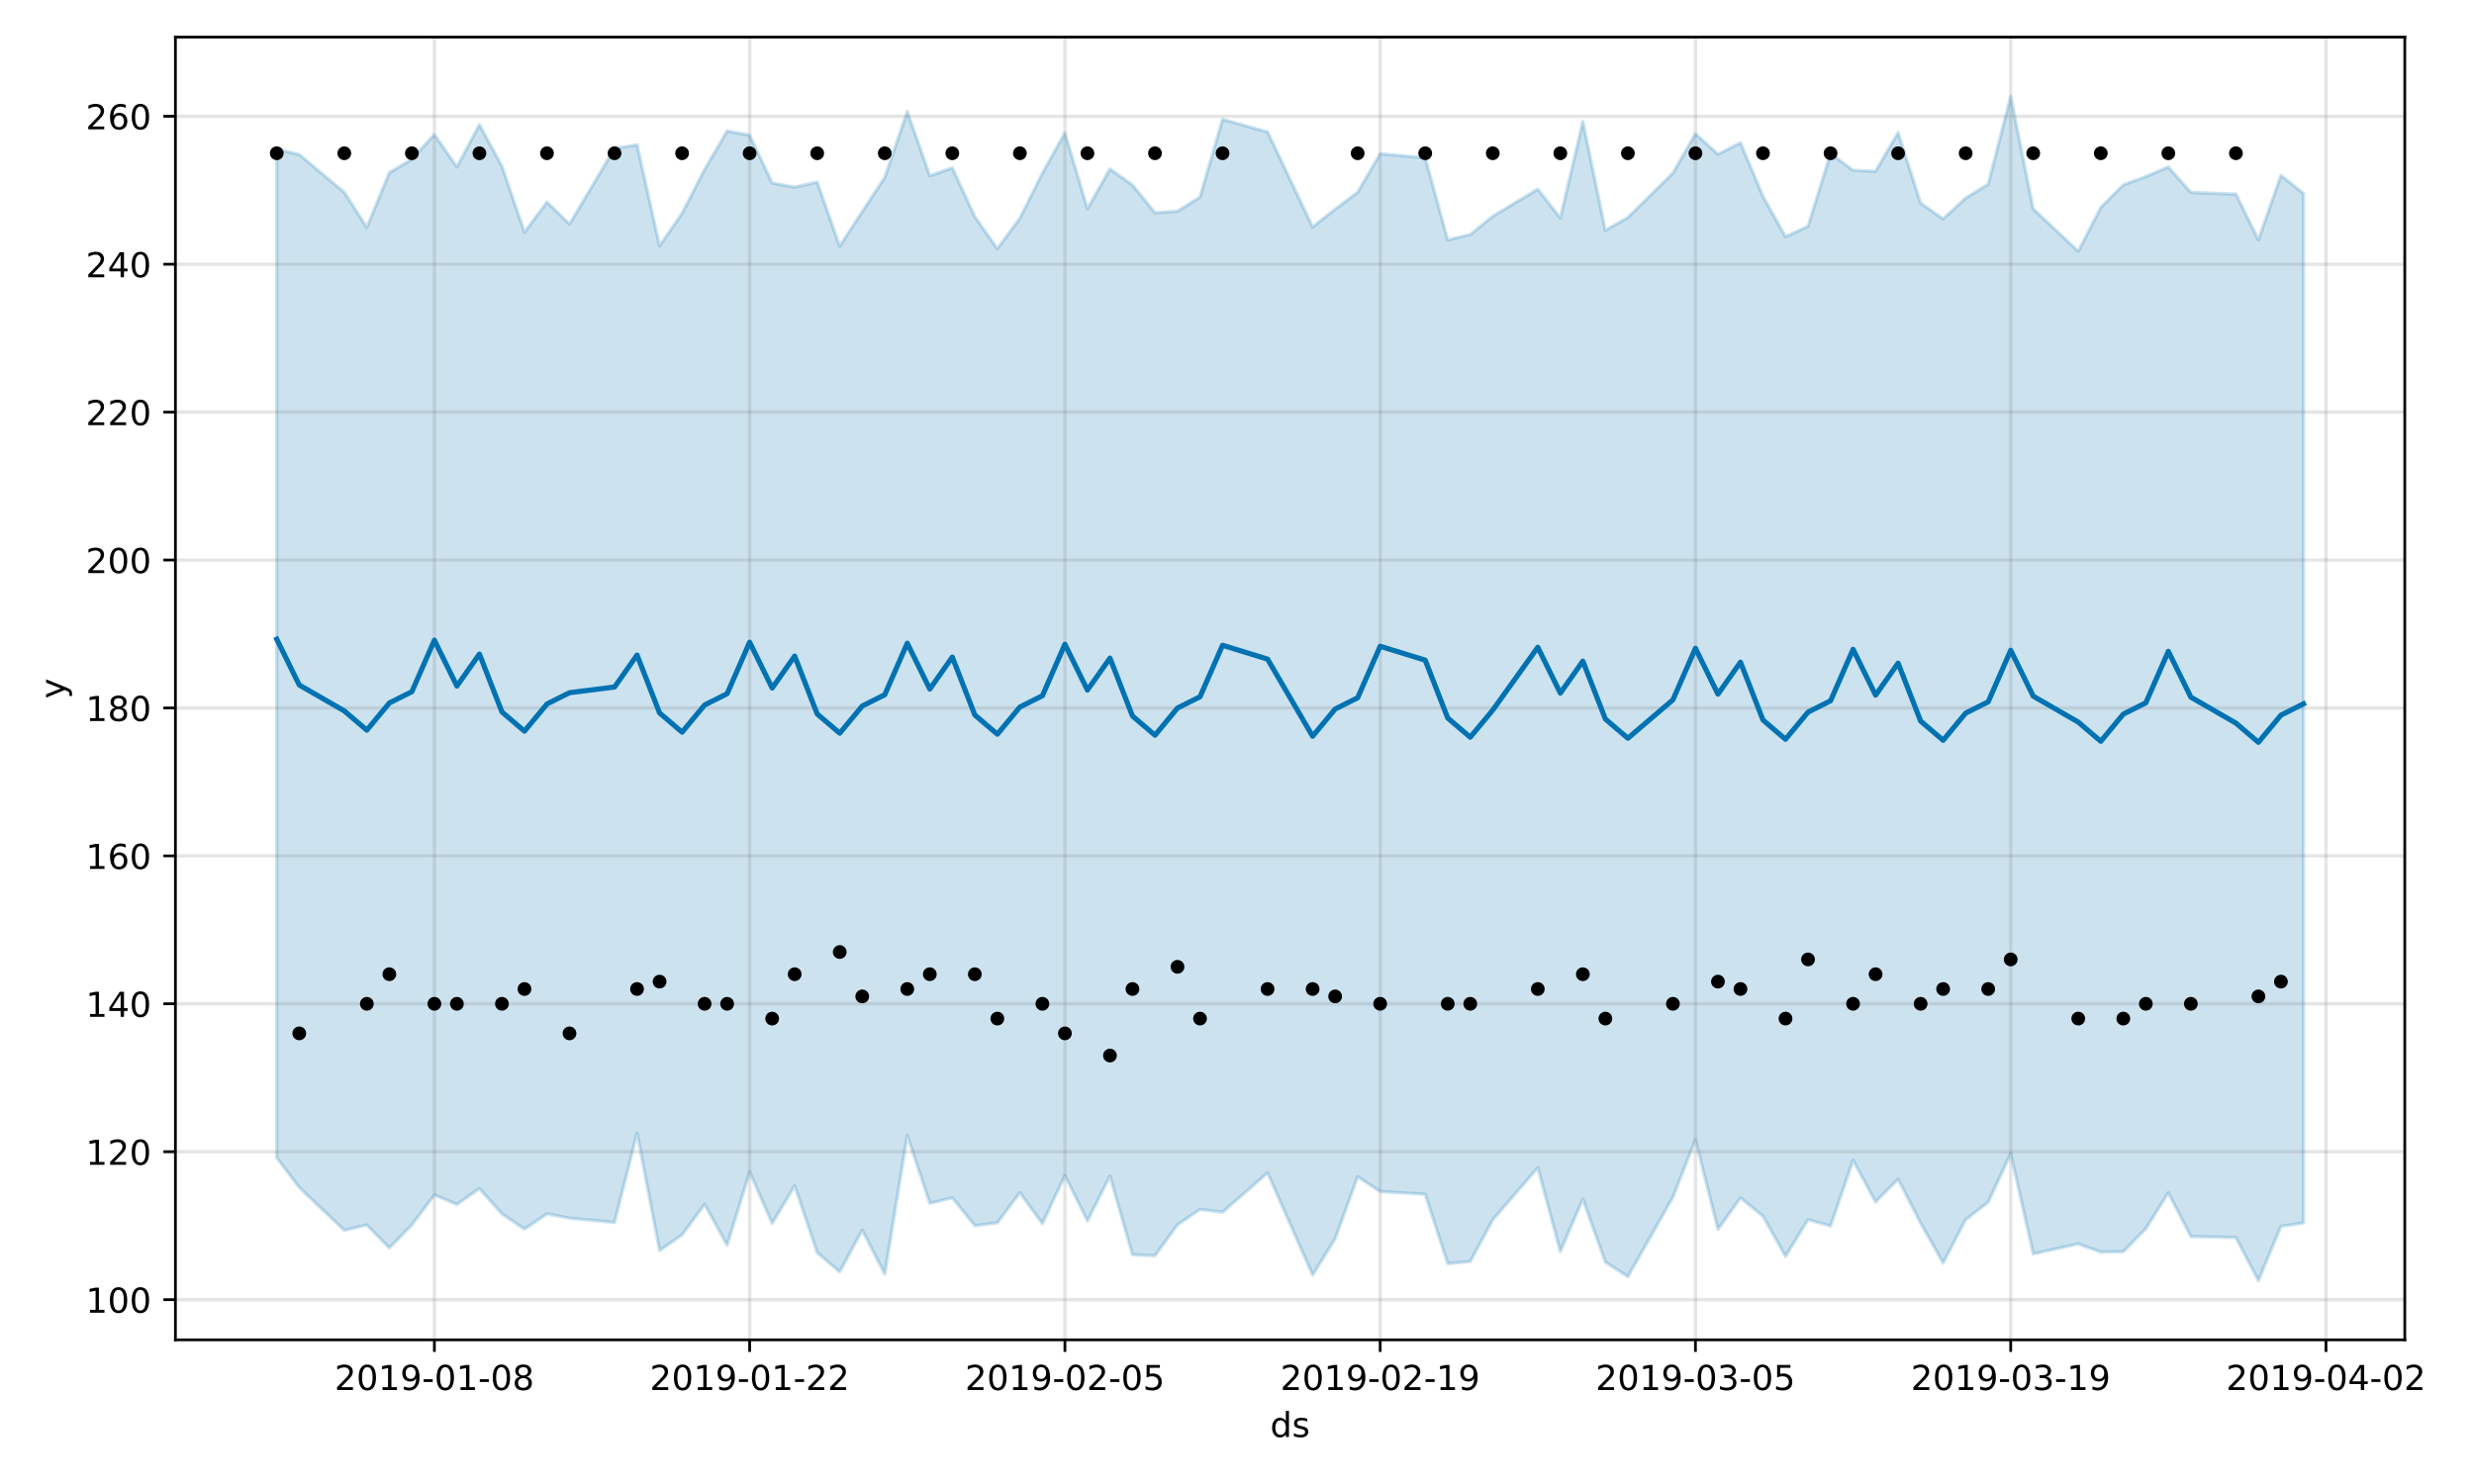 <?xml version="1.0" encoding="utf-8" standalone="no"?>
<!DOCTYPE svg PUBLIC "-//W3C//DTD SVG 1.1//EN"
  "http://www.w3.org/Graphics/SVG/1.1/DTD/svg11.dtd">
<!-- Created with matplotlib (https://matplotlib.org/) -->
<svg height="432pt" version="1.1" viewBox="0 0 720 432" width="720pt" xmlns="http://www.w3.org/2000/svg" xmlns:xlink="http://www.w3.org/1999/xlink">
 <defs>
  <style type="text/css">
*{stroke-linecap:butt;stroke-linejoin:round;}
  </style>
 </defs>
 <g id="figure_1">
  <g id="patch_1">
   <path d="M 0 432 
L 720 432 
L 720 0 
L 0 0 
z
" style="fill:#ffffff;"/>
  </g>
  <g id="axes_1">
   <g id="patch_2">
    <path d="M 51.05 390.04 
L 699.857 390.04 
L 699.857 10.8 
L 51.05 10.8 
z
" style="fill:#ffffff;"/>
   </g>
   <g id="PolyCollection_1">
    <defs>
     <path d="M 80.541 -388.541 
L 80.541 -94.975 
L 87.095 -86.298 
L 100.202 -73.852 
L 106.756 -75.401 
L 113.309 -68.724 
L 119.863 -75.436 
L 126.417 -84.152 
L 132.97 -81.377 
L 139.524 -86 
L 146.077 -78.647 
L 152.631 -74.199 
L 159.185 -78.639 
L 165.738 -77.371 
L 178.845 -76.148 
L 185.399 -102.157 
L 191.953 -67.987 
L 198.506 -72.546 
L 205.06 -81.413 
L 211.613 -69.504 
L 218.167 -90.835 
L 224.721 -75.86 
L 231.274 -86.826 
L 237.828 -67.357 
L 244.381 -61.758 
L 250.935 -73.915 
L 257.489 -61.109 
L 264.042 -101.514 
L 270.596 -81.706 
L 277.15 -83.322 
L 283.703 -75.196 
L 290.257 -76.031 
L 296.81 -84.798 
L 303.364 -75.777 
L 309.918 -89.797 
L 316.471 -76.601 
L 323.025 -89.635 
L 329.578 -66.75 
L 336.132 -66.459 
L 342.686 -75.468 
L 349.239 -79.934 
L 355.793 -79.107 
L 368.9 -90.569 
L 382.007 -60.843 
L 388.561 -71.37 
L 395.114 -89.463 
L 401.668 -85.139 
L 414.775 -84.343 
L 421.329 -64.156 
L 427.883 -64.768 
L 434.436 -76.916 
L 447.543 -92.074 
L 454.097 -67.689 
L 460.651 -82.929 
L 467.204 -64.583 
L 473.758 -60.364 
L 486.865 -83.505 
L 493.419 -100.2 
L 499.972 -74.143 
L 506.526 -83.294 
L 513.079 -77.962 
L 519.633 -66.265 
L 526.187 -76.969 
L 532.74 -75.086 
L 539.294 -94.246 
L 545.847 -82.102 
L 552.401 -88.728 
L 558.955 -75.95 
L 565.508 -64.352 
L 572.062 -76.975 
L 578.616 -82.012 
L 585.169 -96.17 
L 591.723 -66.986 
L 604.83 -69.894 
L 611.384 -67.524 
L 617.937 -67.621 
L 624.491 -74.319 
L 631.044 -84.769 
L 637.598 -72.043 
L 650.705 -71.757 
L 657.259 -59.198 
L 663.812 -75.01 
L 670.366 -76.004 
L 670.366 -375.679 
L 670.366 -375.679 
L 663.812 -380.945 
L 657.259 -362.199 
L 650.705 -375.491 
L 637.598 -376 
L 631.044 -383.399 
L 624.491 -380.582 
L 617.937 -378.195 
L 611.384 -371.6 
L 604.83 -358.851 
L 591.723 -371.18 
L 585.169 -403.962 
L 578.616 -378.377 
L 572.062 -374.334 
L 565.508 -368.281 
L 558.955 -372.861 
L 552.401 -393.396 
L 545.847 -382.162 
L 539.294 -382.413 
L 532.74 -387.327 
L 526.187 -366.134 
L 519.633 -363.077 
L 513.079 -374.835 
L 506.526 -390.443 
L 499.972 -387.094 
L 493.419 -393.076 
L 486.865 -381.621 
L 473.758 -368.7 
L 467.204 -364.913 
L 460.651 -396.582 
L 454.097 -368.539 
L 447.543 -376.952 
L 434.436 -369.052 
L 427.883 -363.714 
L 421.329 -362.154 
L 414.775 -386.056 
L 401.668 -387.231 
L 395.114 -376.057 
L 388.561 -371.093 
L 382.007 -365.934 
L 368.9 -393.579 
L 355.793 -397.267 
L 349.239 -374.66 
L 342.686 -370.508 
L 336.132 -370.066 
L 329.578 -378.155 
L 323.025 -382.812 
L 316.471 -371.235 
L 309.918 -393.321 
L 303.364 -381.585 
L 296.81 -368.481 
L 290.257 -359.586 
L 283.703 -368.916 
L 277.15 -383.137 
L 270.596 -380.848 
L 264.042 -399.502 
L 257.489 -380.363 
L 250.935 -370.403 
L 244.381 -360.334 
L 237.828 -379.005 
L 231.274 -377.523 
L 224.721 -378.714 
L 218.167 -392.636 
L 211.613 -393.843 
L 205.06 -382.684 
L 198.506 -369.928 
L 191.953 -360.437 
L 185.399 -389.853 
L 178.845 -388.766 
L 165.738 -366.764 
L 159.185 -373.179 
L 152.631 -364.407 
L 146.077 -383.601 
L 139.524 -395.709 
L 132.97 -383.431 
L 126.417 -392.843 
L 119.863 -385.631 
L 113.309 -381.743 
L 106.756 -365.803 
L 100.202 -376.02 
L 87.095 -386.995 
L 80.541 -388.541 
z
" id="m4bdfa02396" style="stroke:#0072b2;stroke-opacity:0.2;"/>
    </defs>
    <g clip-path="url(#pff00996af3)">
     <use style="fill:#0072b2;fill-opacity:0.2;stroke:#0072b2;stroke-opacity:0.2;" x="0" xlink:href="#m4bdfa02396" y="432"/>
    </g>
   </g>
   <g id="matplotlib.axis_1">
    <g id="xtick_1">
     <g id="line2d_1">
      <path clip-path="url(#pff00996af3)" d="M 126.417 390.04 
L 126.417 10.8 
" style="fill:none;stroke:#808080;stroke-linecap:square;stroke-opacity:0.2;"/>
     </g>
     <g id="line2d_2">
      <defs>
       <path d="M 0 0 
L 0 3.5 
" id="m04e5114190" style="stroke:#000000;stroke-width:0.8;"/>
      </defs>
      <g>
       <use style="stroke:#000000;stroke-width:0.8;" x="126.417" xlink:href="#m04e5114190" y="390.04"/>
      </g>
     </g>
     <g id="text_1">
      <!-- 2019-01-08 -->
      <defs>
       <path d="M 19.188 8.297 
L 53.609 8.297 
L 53.609 0 
L 7.328 0 
L 7.328 8.297 
Q 12.938 14.109 22.625 23.891 
Q 32.328 33.688 34.812 36.531 
Q 39.547 41.844 41.422 45.531 
Q 43.312 49.219 43.312 52.781 
Q 43.312 58.594 39.234 62.25 
Q 35.156 65.922 28.609 65.922 
Q 23.969 65.922 18.812 64.312 
Q 13.672 62.703 7.812 59.422 
L 7.812 69.391 
Q 13.766 71.781 18.938 73 
Q 24.125 74.219 28.422 74.219 
Q 39.75 74.219 46.484 68.547 
Q 53.219 62.891 53.219 53.422 
Q 53.219 48.922 51.531 44.891 
Q 49.859 40.875 45.406 35.406 
Q 44.188 33.984 37.641 27.219 
Q 31.109 20.453 19.188 8.297 
z
" id="DejaVuSans-50"/>
       <path d="M 31.781 66.406 
Q 24.172 66.406 20.328 58.906 
Q 16.5 51.422 16.5 36.375 
Q 16.5 21.391 20.328 13.891 
Q 24.172 6.391 31.781 6.391 
Q 39.453 6.391 43.281 13.891 
Q 47.125 21.391 47.125 36.375 
Q 47.125 51.422 43.281 58.906 
Q 39.453 66.406 31.781 66.406 
z
M 31.781 74.219 
Q 44.047 74.219 50.516 64.516 
Q 56.984 54.828 56.984 36.375 
Q 56.984 17.969 50.516 8.266 
Q 44.047 -1.422 31.781 -1.422 
Q 19.531 -1.422 13.062 8.266 
Q 6.594 17.969 6.594 36.375 
Q 6.594 54.828 13.062 64.516 
Q 19.531 74.219 31.781 74.219 
z
" id="DejaVuSans-48"/>
       <path d="M 12.406 8.297 
L 28.516 8.297 
L 28.516 63.922 
L 10.984 60.406 
L 10.984 69.391 
L 28.422 72.906 
L 38.281 72.906 
L 38.281 8.297 
L 54.391 8.297 
L 54.391 0 
L 12.406 0 
z
" id="DejaVuSans-49"/>
       <path d="M 10.984 1.516 
L 10.984 10.5 
Q 14.703 8.734 18.5 7.812 
Q 22.312 6.891 25.984 6.891 
Q 35.75 6.891 40.891 13.453 
Q 46.047 20.016 46.781 33.406 
Q 43.953 29.203 39.594 26.953 
Q 35.25 24.703 29.984 24.703 
Q 19.047 24.703 12.672 31.312 
Q 6.297 37.938 6.297 49.422 
Q 6.297 60.641 12.938 67.422 
Q 19.578 74.219 30.609 74.219 
Q 43.266 74.219 49.922 64.516 
Q 56.594 54.828 56.594 36.375 
Q 56.594 19.141 48.406 8.859 
Q 40.234 -1.422 26.422 -1.422 
Q 22.703 -1.422 18.891 -0.688 
Q 15.094 0.047 10.984 1.516 
z
M 30.609 32.422 
Q 37.25 32.422 41.125 36.953 
Q 45.016 41.5 45.016 49.422 
Q 45.016 57.281 41.125 61.844 
Q 37.25 66.406 30.609 66.406 
Q 23.969 66.406 20.094 61.844 
Q 16.219 57.281 16.219 49.422 
Q 16.219 41.5 20.094 36.953 
Q 23.969 32.422 30.609 32.422 
z
" id="DejaVuSans-57"/>
       <path d="M 4.891 31.391 
L 31.203 31.391 
L 31.203 23.391 
L 4.891 23.391 
z
" id="DejaVuSans-45"/>
       <path d="M 31.781 34.625 
Q 24.75 34.625 20.719 30.859 
Q 16.703 27.094 16.703 20.516 
Q 16.703 13.922 20.719 10.156 
Q 24.75 6.391 31.781 6.391 
Q 38.812 6.391 42.859 10.172 
Q 46.922 13.969 46.922 20.516 
Q 46.922 27.094 42.891 30.859 
Q 38.875 34.625 31.781 34.625 
z
M 21.922 38.812 
Q 15.578 40.375 12.031 44.719 
Q 8.5 49.078 8.5 55.328 
Q 8.5 64.062 14.719 69.141 
Q 20.953 74.219 31.781 74.219 
Q 42.672 74.219 48.875 69.141 
Q 55.078 64.062 55.078 55.328 
Q 55.078 49.078 51.531 44.719 
Q 48 40.375 41.703 38.812 
Q 48.828 37.156 52.797 32.312 
Q 56.781 27.484 56.781 20.516 
Q 56.781 9.906 50.312 4.234 
Q 43.844 -1.422 31.781 -1.422 
Q 19.734 -1.422 13.25 4.234 
Q 6.781 9.906 6.781 20.516 
Q 6.781 27.484 10.781 32.312 
Q 14.797 37.156 21.922 38.812 
z
M 18.312 54.391 
Q 18.312 48.734 21.844 45.562 
Q 25.391 42.391 31.781 42.391 
Q 38.141 42.391 41.719 45.562 
Q 45.312 48.734 45.312 54.391 
Q 45.312 60.062 41.719 63.234 
Q 38.141 66.406 31.781 66.406 
Q 25.391 66.406 21.844 63.234 
Q 18.312 60.062 18.312 54.391 
z
" id="DejaVuSans-56"/>
      </defs>
      <g transform="translate(97.359 404.638)scale(0.1 -0.1)">
       <use xlink:href="#DejaVuSans-50"/>
       <use x="63.623" xlink:href="#DejaVuSans-48"/>
       <use x="127.246" xlink:href="#DejaVuSans-49"/>
       <use x="190.869" xlink:href="#DejaVuSans-57"/>
       <use x="254.492" xlink:href="#DejaVuSans-45"/>
       <use x="290.576" xlink:href="#DejaVuSans-48"/>
       <use x="354.199" xlink:href="#DejaVuSans-49"/>
       <use x="417.822" xlink:href="#DejaVuSans-45"/>
       <use x="453.906" xlink:href="#DejaVuSans-48"/>
       <use x="517.529" xlink:href="#DejaVuSans-56"/>
      </g>
     </g>
    </g>
    <g id="xtick_2">
     <g id="line2d_3">
      <path clip-path="url(#pff00996af3)" d="M 218.167 390.04 
L 218.167 10.8 
" style="fill:none;stroke:#808080;stroke-linecap:square;stroke-opacity:0.2;"/>
     </g>
     <g id="line2d_4">
      <g>
       <use style="stroke:#000000;stroke-width:0.8;" x="218.167" xlink:href="#m04e5114190" y="390.04"/>
      </g>
     </g>
     <g id="text_2">
      <!-- 2019-01-22 -->
      <g transform="translate(189.109 404.638)scale(0.1 -0.1)">
       <use xlink:href="#DejaVuSans-50"/>
       <use x="63.623" xlink:href="#DejaVuSans-48"/>
       <use x="127.246" xlink:href="#DejaVuSans-49"/>
       <use x="190.869" xlink:href="#DejaVuSans-57"/>
       <use x="254.492" xlink:href="#DejaVuSans-45"/>
       <use x="290.576" xlink:href="#DejaVuSans-48"/>
       <use x="354.199" xlink:href="#DejaVuSans-49"/>
       <use x="417.822" xlink:href="#DejaVuSans-45"/>
       <use x="453.906" xlink:href="#DejaVuSans-50"/>
       <use x="517.529" xlink:href="#DejaVuSans-50"/>
      </g>
     </g>
    </g>
    <g id="xtick_3">
     <g id="line2d_5">
      <path clip-path="url(#pff00996af3)" d="M 309.918 390.04 
L 309.918 10.8 
" style="fill:none;stroke:#808080;stroke-linecap:square;stroke-opacity:0.2;"/>
     </g>
     <g id="line2d_6">
      <g>
       <use style="stroke:#000000;stroke-width:0.8;" x="309.918" xlink:href="#m04e5114190" y="390.04"/>
      </g>
     </g>
     <g id="text_3">
      <!-- 2019-02-05 -->
      <defs>
       <path d="M 10.797 72.906 
L 49.516 72.906 
L 49.516 64.594 
L 19.828 64.594 
L 19.828 46.734 
Q 21.969 47.469 24.109 47.828 
Q 26.266 48.188 28.422 48.188 
Q 40.625 48.188 47.75 41.5 
Q 54.891 34.812 54.891 23.391 
Q 54.891 11.625 47.562 5.094 
Q 40.234 -1.422 26.906 -1.422 
Q 22.312 -1.422 17.547 -0.641 
Q 12.797 0.141 7.719 1.703 
L 7.719 11.625 
Q 12.109 9.234 16.797 8.062 
Q 21.484 6.891 26.703 6.891 
Q 35.156 6.891 40.078 11.328 
Q 45.016 15.766 45.016 23.391 
Q 45.016 31 40.078 35.438 
Q 35.156 39.891 26.703 39.891 
Q 22.75 39.891 18.812 39.016 
Q 14.891 38.141 10.797 36.281 
z
" id="DejaVuSans-53"/>
      </defs>
      <g transform="translate(280.86 404.638)scale(0.1 -0.1)">
       <use xlink:href="#DejaVuSans-50"/>
       <use x="63.623" xlink:href="#DejaVuSans-48"/>
       <use x="127.246" xlink:href="#DejaVuSans-49"/>
       <use x="190.869" xlink:href="#DejaVuSans-57"/>
       <use x="254.492" xlink:href="#DejaVuSans-45"/>
       <use x="290.576" xlink:href="#DejaVuSans-48"/>
       <use x="354.199" xlink:href="#DejaVuSans-50"/>
       <use x="417.822" xlink:href="#DejaVuSans-45"/>
       <use x="453.906" xlink:href="#DejaVuSans-48"/>
       <use x="517.529" xlink:href="#DejaVuSans-53"/>
      </g>
     </g>
    </g>
    <g id="xtick_4">
     <g id="line2d_7">
      <path clip-path="url(#pff00996af3)" d="M 401.668 390.04 
L 401.668 10.8 
" style="fill:none;stroke:#808080;stroke-linecap:square;stroke-opacity:0.2;"/>
     </g>
     <g id="line2d_8">
      <g>
       <use style="stroke:#000000;stroke-width:0.8;" x="401.668" xlink:href="#m04e5114190" y="390.04"/>
      </g>
     </g>
     <g id="text_4">
      <!-- 2019-02-19 -->
      <g transform="translate(372.61 404.638)scale(0.1 -0.1)">
       <use xlink:href="#DejaVuSans-50"/>
       <use x="63.623" xlink:href="#DejaVuSans-48"/>
       <use x="127.246" xlink:href="#DejaVuSans-49"/>
       <use x="190.869" xlink:href="#DejaVuSans-57"/>
       <use x="254.492" xlink:href="#DejaVuSans-45"/>
       <use x="290.576" xlink:href="#DejaVuSans-48"/>
       <use x="354.199" xlink:href="#DejaVuSans-50"/>
       <use x="417.822" xlink:href="#DejaVuSans-45"/>
       <use x="453.906" xlink:href="#DejaVuSans-49"/>
       <use x="517.529" xlink:href="#DejaVuSans-57"/>
      </g>
     </g>
    </g>
    <g id="xtick_5">
     <g id="line2d_9">
      <path clip-path="url(#pff00996af3)" d="M 493.419 390.04 
L 493.419 10.8 
" style="fill:none;stroke:#808080;stroke-linecap:square;stroke-opacity:0.2;"/>
     </g>
     <g id="line2d_10">
      <g>
       <use style="stroke:#000000;stroke-width:0.8;" x="493.419" xlink:href="#m04e5114190" y="390.04"/>
      </g>
     </g>
     <g id="text_5">
      <!-- 2019-03-05 -->
      <defs>
       <path d="M 40.578 39.312 
Q 47.656 37.797 51.625 33 
Q 55.609 28.219 55.609 21.188 
Q 55.609 10.406 48.188 4.484 
Q 40.766 -1.422 27.094 -1.422 
Q 22.516 -1.422 17.656 -0.516 
Q 12.797 0.391 7.625 2.203 
L 7.625 11.719 
Q 11.719 9.328 16.594 8.109 
Q 21.484 6.891 26.812 6.891 
Q 36.078 6.891 40.938 10.547 
Q 45.797 14.203 45.797 21.188 
Q 45.797 27.641 41.281 31.266 
Q 36.766 34.906 28.719 34.906 
L 20.219 34.906 
L 20.219 43.016 
L 29.109 43.016 
Q 36.375 43.016 40.234 45.922 
Q 44.094 48.828 44.094 54.297 
Q 44.094 59.906 40.109 62.906 
Q 36.141 65.922 28.719 65.922 
Q 24.656 65.922 20.016 65.031 
Q 15.375 64.156 9.812 62.312 
L 9.812 71.094 
Q 15.438 72.656 20.344 73.438 
Q 25.25 74.219 29.594 74.219 
Q 40.828 74.219 47.359 69.109 
Q 53.906 64.016 53.906 55.328 
Q 53.906 49.266 50.438 45.094 
Q 46.969 40.922 40.578 39.312 
z
" id="DejaVuSans-51"/>
      </defs>
      <g transform="translate(464.361 404.638)scale(0.1 -0.1)">
       <use xlink:href="#DejaVuSans-50"/>
       <use x="63.623" xlink:href="#DejaVuSans-48"/>
       <use x="127.246" xlink:href="#DejaVuSans-49"/>
       <use x="190.869" xlink:href="#DejaVuSans-57"/>
       <use x="254.492" xlink:href="#DejaVuSans-45"/>
       <use x="290.576" xlink:href="#DejaVuSans-48"/>
       <use x="354.199" xlink:href="#DejaVuSans-51"/>
       <use x="417.822" xlink:href="#DejaVuSans-45"/>
       <use x="453.906" xlink:href="#DejaVuSans-48"/>
       <use x="517.529" xlink:href="#DejaVuSans-53"/>
      </g>
     </g>
    </g>
    <g id="xtick_6">
     <g id="line2d_11">
      <path clip-path="url(#pff00996af3)" d="M 585.169 390.04 
L 585.169 10.8 
" style="fill:none;stroke:#808080;stroke-linecap:square;stroke-opacity:0.2;"/>
     </g>
     <g id="line2d_12">
      <g>
       <use style="stroke:#000000;stroke-width:0.8;" x="585.169" xlink:href="#m04e5114190" y="390.04"/>
      </g>
     </g>
     <g id="text_6">
      <!-- 2019-03-19 -->
      <g transform="translate(556.111 404.638)scale(0.1 -0.1)">
       <use xlink:href="#DejaVuSans-50"/>
       <use x="63.623" xlink:href="#DejaVuSans-48"/>
       <use x="127.246" xlink:href="#DejaVuSans-49"/>
       <use x="190.869" xlink:href="#DejaVuSans-57"/>
       <use x="254.492" xlink:href="#DejaVuSans-45"/>
       <use x="290.576" xlink:href="#DejaVuSans-48"/>
       <use x="354.199" xlink:href="#DejaVuSans-51"/>
       <use x="417.822" xlink:href="#DejaVuSans-45"/>
       <use x="453.906" xlink:href="#DejaVuSans-49"/>
       <use x="517.529" xlink:href="#DejaVuSans-57"/>
      </g>
     </g>
    </g>
    <g id="xtick_7">
     <g id="line2d_13">
      <path clip-path="url(#pff00996af3)" d="M 676.92 390.04 
L 676.92 10.8 
" style="fill:none;stroke:#808080;stroke-linecap:square;stroke-opacity:0.2;"/>
     </g>
     <g id="line2d_14">
      <g>
       <use style="stroke:#000000;stroke-width:0.8;" x="676.92" xlink:href="#m04e5114190" y="390.04"/>
      </g>
     </g>
     <g id="text_7">
      <!-- 2019-04-02 -->
      <defs>
       <path d="M 37.797 64.312 
L 12.891 25.391 
L 37.797 25.391 
z
M 35.203 72.906 
L 47.609 72.906 
L 47.609 25.391 
L 58.016 25.391 
L 58.016 17.188 
L 47.609 17.188 
L 47.609 0 
L 37.797 0 
L 37.797 17.188 
L 4.891 17.188 
L 4.891 26.703 
z
" id="DejaVuSans-52"/>
      </defs>
      <g transform="translate(647.862 404.638)scale(0.1 -0.1)">
       <use xlink:href="#DejaVuSans-50"/>
       <use x="63.623" xlink:href="#DejaVuSans-48"/>
       <use x="127.246" xlink:href="#DejaVuSans-49"/>
       <use x="190.869" xlink:href="#DejaVuSans-57"/>
       <use x="254.492" xlink:href="#DejaVuSans-45"/>
       <use x="290.576" xlink:href="#DejaVuSans-48"/>
       <use x="354.199" xlink:href="#DejaVuSans-52"/>
       <use x="417.822" xlink:href="#DejaVuSans-45"/>
       <use x="453.906" xlink:href="#DejaVuSans-48"/>
       <use x="517.529" xlink:href="#DejaVuSans-50"/>
      </g>
     </g>
    </g>
    <g id="text_8">
     <!-- ds -->
     <defs>
      <path d="M 45.406 46.391 
L 45.406 75.984 
L 54.391 75.984 
L 54.391 0 
L 45.406 0 
L 45.406 8.203 
Q 42.578 3.328 38.25 0.953 
Q 33.938 -1.422 27.875 -1.422 
Q 17.969 -1.422 11.734 6.484 
Q 5.516 14.406 5.516 27.297 
Q 5.516 40.188 11.734 48.094 
Q 17.969 56 27.875 56 
Q 33.938 56 38.25 53.625 
Q 42.578 51.266 45.406 46.391 
z
M 14.797 27.297 
Q 14.797 17.391 18.875 11.75 
Q 22.953 6.109 30.078 6.109 
Q 37.203 6.109 41.297 11.75 
Q 45.406 17.391 45.406 27.297 
Q 45.406 37.203 41.297 42.844 
Q 37.203 48.484 30.078 48.484 
Q 22.953 48.484 18.875 42.844 
Q 14.797 37.203 14.797 27.297 
z
" id="DejaVuSans-100"/>
      <path d="M 44.281 53.078 
L 44.281 44.578 
Q 40.484 46.531 36.375 47.5 
Q 32.281 48.484 27.875 48.484 
Q 21.188 48.484 17.844 46.438 
Q 14.5 44.391 14.5 40.281 
Q 14.5 37.156 16.891 35.375 
Q 19.281 33.594 26.516 31.984 
L 29.594 31.297 
Q 39.156 29.25 43.188 25.516 
Q 47.219 21.781 47.219 15.094 
Q 47.219 7.469 41.188 3.016 
Q 35.156 -1.422 24.609 -1.422 
Q 20.219 -1.422 15.453 -0.562 
Q 10.688 0.297 5.422 2 
L 5.422 11.281 
Q 10.406 8.688 15.234 7.391 
Q 20.062 6.109 24.812 6.109 
Q 31.156 6.109 34.562 8.281 
Q 37.984 10.453 37.984 14.406 
Q 37.984 18.062 35.516 20.016 
Q 33.062 21.969 24.703 23.781 
L 21.578 24.516 
Q 13.234 26.266 9.516 29.906 
Q 5.812 33.547 5.812 39.891 
Q 5.812 47.609 11.281 51.797 
Q 16.75 56 26.812 56 
Q 31.781 56 36.172 55.266 
Q 40.578 54.547 44.281 53.078 
z
" id="DejaVuSans-115"/>
     </defs>
     <g transform="translate(369.675 418.317)scale(0.1 -0.1)">
      <use xlink:href="#DejaVuSans-100"/>
      <use x="63.477" xlink:href="#DejaVuSans-115"/>
     </g>
    </g>
   </g>
   <g id="matplotlib.axis_2">
    <g id="ytick_1">
     <g id="line2d_15">
      <path clip-path="url(#pff00996af3)" d="M 51.05 378.331 
L 699.857 378.331 
" style="fill:none;stroke:#808080;stroke-linecap:square;stroke-opacity:0.2;"/>
     </g>
     <g id="line2d_16">
      <defs>
       <path d="M 0 0 
L -3.5 0 
" id="m70f9bd01f1" style="stroke:#000000;stroke-width:0.8;"/>
      </defs>
      <g>
       <use style="stroke:#000000;stroke-width:0.8;" x="51.05" xlink:href="#m70f9bd01f1" y="378.331"/>
      </g>
     </g>
     <g id="text_9">
      <!-- 100 -->
      <g transform="translate(24.962 382.13)scale(0.1 -0.1)">
       <use xlink:href="#DejaVuSans-49"/>
       <use x="63.623" xlink:href="#DejaVuSans-48"/>
       <use x="127.246" xlink:href="#DejaVuSans-48"/>
      </g>
     </g>
    </g>
    <g id="ytick_2">
     <g id="line2d_17">
      <path clip-path="url(#pff00996af3)" d="M 51.05 335.271 
L 699.857 335.271 
" style="fill:none;stroke:#808080;stroke-linecap:square;stroke-opacity:0.2;"/>
     </g>
     <g id="line2d_18">
      <g>
       <use style="stroke:#000000;stroke-width:0.8;" x="51.05" xlink:href="#m70f9bd01f1" y="335.271"/>
      </g>
     </g>
     <g id="text_10">
      <!-- 120 -->
      <g transform="translate(24.962 339.07)scale(0.1 -0.1)">
       <use xlink:href="#DejaVuSans-49"/>
       <use x="63.623" xlink:href="#DejaVuSans-50"/>
       <use x="127.246" xlink:href="#DejaVuSans-48"/>
      </g>
     </g>
    </g>
    <g id="ytick_3">
     <g id="line2d_19">
      <path clip-path="url(#pff00996af3)" d="M 51.05 292.21 
L 699.857 292.21 
" style="fill:none;stroke:#808080;stroke-linecap:square;stroke-opacity:0.2;"/>
     </g>
     <g id="line2d_20">
      <g>
       <use style="stroke:#000000;stroke-width:0.8;" x="51.05" xlink:href="#m70f9bd01f1" y="292.21"/>
      </g>
     </g>
     <g id="text_11">
      <!-- 140 -->
      <g transform="translate(24.962 296.01)scale(0.1 -0.1)">
       <use xlink:href="#DejaVuSans-49"/>
       <use x="63.623" xlink:href="#DejaVuSans-52"/>
       <use x="127.246" xlink:href="#DejaVuSans-48"/>
      </g>
     </g>
    </g>
    <g id="ytick_4">
     <g id="line2d_21">
      <path clip-path="url(#pff00996af3)" d="M 51.05 249.15 
L 699.857 249.15 
" style="fill:none;stroke:#808080;stroke-linecap:square;stroke-opacity:0.2;"/>
     </g>
     <g id="line2d_22">
      <g>
       <use style="stroke:#000000;stroke-width:0.8;" x="51.05" xlink:href="#m70f9bd01f1" y="249.15"/>
      </g>
     </g>
     <g id="text_12">
      <!-- 160 -->
      <defs>
       <path d="M 33.016 40.375 
Q 26.375 40.375 22.484 35.828 
Q 18.609 31.297 18.609 23.391 
Q 18.609 15.531 22.484 10.953 
Q 26.375 6.391 33.016 6.391 
Q 39.656 6.391 43.531 10.953 
Q 47.406 15.531 47.406 23.391 
Q 47.406 31.297 43.531 35.828 
Q 39.656 40.375 33.016 40.375 
z
M 52.594 71.297 
L 52.594 62.312 
Q 48.875 64.062 45.094 64.984 
Q 41.312 65.922 37.594 65.922 
Q 27.828 65.922 22.672 59.328 
Q 17.531 52.734 16.797 39.406 
Q 19.672 43.656 24.016 45.922 
Q 28.375 48.188 33.594 48.188 
Q 44.578 48.188 50.953 41.516 
Q 57.328 34.859 57.328 23.391 
Q 57.328 12.156 50.688 5.359 
Q 44.047 -1.422 33.016 -1.422 
Q 20.359 -1.422 13.672 8.266 
Q 6.984 17.969 6.984 36.375 
Q 6.984 53.656 15.188 63.938 
Q 23.391 74.219 37.203 74.219 
Q 40.922 74.219 44.703 73.484 
Q 48.484 72.75 52.594 71.297 
z
" id="DejaVuSans-54"/>
      </defs>
      <g transform="translate(24.962 252.949)scale(0.1 -0.1)">
       <use xlink:href="#DejaVuSans-49"/>
       <use x="63.623" xlink:href="#DejaVuSans-54"/>
       <use x="127.246" xlink:href="#DejaVuSans-48"/>
      </g>
     </g>
    </g>
    <g id="ytick_5">
     <g id="line2d_23">
      <path clip-path="url(#pff00996af3)" d="M 51.05 206.09 
L 699.857 206.09 
" style="fill:none;stroke:#808080;stroke-linecap:square;stroke-opacity:0.2;"/>
     </g>
     <g id="line2d_24">
      <g>
       <use style="stroke:#000000;stroke-width:0.8;" x="51.05" xlink:href="#m70f9bd01f1" y="206.09"/>
      </g>
     </g>
     <g id="text_13">
      <!-- 180 -->
      <g transform="translate(24.962 209.889)scale(0.1 -0.1)">
       <use xlink:href="#DejaVuSans-49"/>
       <use x="63.623" xlink:href="#DejaVuSans-56"/>
       <use x="127.246" xlink:href="#DejaVuSans-48"/>
      </g>
     </g>
    </g>
    <g id="ytick_6">
     <g id="line2d_25">
      <path clip-path="url(#pff00996af3)" d="M 51.05 163.029 
L 699.857 163.029 
" style="fill:none;stroke:#808080;stroke-linecap:square;stroke-opacity:0.2;"/>
     </g>
     <g id="line2d_26">
      <g>
       <use style="stroke:#000000;stroke-width:0.8;" x="51.05" xlink:href="#m70f9bd01f1" y="163.029"/>
      </g>
     </g>
     <g id="text_14">
      <!-- 200 -->
      <g transform="translate(24.962 166.829)scale(0.1 -0.1)">
       <use xlink:href="#DejaVuSans-50"/>
       <use x="63.623" xlink:href="#DejaVuSans-48"/>
       <use x="127.246" xlink:href="#DejaVuSans-48"/>
      </g>
     </g>
    </g>
    <g id="ytick_7">
     <g id="line2d_27">
      <path clip-path="url(#pff00996af3)" d="M 51.05 119.969 
L 699.857 119.969 
" style="fill:none;stroke:#808080;stroke-linecap:square;stroke-opacity:0.2;"/>
     </g>
     <g id="line2d_28">
      <g>
       <use style="stroke:#000000;stroke-width:0.8;" x="51.05" xlink:href="#m70f9bd01f1" y="119.969"/>
      </g>
     </g>
     <g id="text_15">
      <!-- 220 -->
      <g transform="translate(24.962 123.768)scale(0.1 -0.1)">
       <use xlink:href="#DejaVuSans-50"/>
       <use x="63.623" xlink:href="#DejaVuSans-50"/>
       <use x="127.246" xlink:href="#DejaVuSans-48"/>
      </g>
     </g>
    </g>
    <g id="ytick_8">
     <g id="line2d_29">
      <path clip-path="url(#pff00996af3)" d="M 51.05 76.909 
L 699.857 76.909 
" style="fill:none;stroke:#808080;stroke-linecap:square;stroke-opacity:0.2;"/>
     </g>
     <g id="line2d_30">
      <g>
       <use style="stroke:#000000;stroke-width:0.8;" x="51.05" xlink:href="#m70f9bd01f1" y="76.909"/>
      </g>
     </g>
     <g id="text_16">
      <!-- 240 -->
      <g transform="translate(24.962 80.708)scale(0.1 -0.1)">
       <use xlink:href="#DejaVuSans-50"/>
       <use x="63.623" xlink:href="#DejaVuSans-52"/>
       <use x="127.246" xlink:href="#DejaVuSans-48"/>
      </g>
     </g>
    </g>
    <g id="ytick_9">
     <g id="line2d_31">
      <path clip-path="url(#pff00996af3)" d="M 51.05 33.848 
L 699.857 33.848 
" style="fill:none;stroke:#808080;stroke-linecap:square;stroke-opacity:0.2;"/>
     </g>
     <g id="line2d_32">
      <g>
       <use style="stroke:#000000;stroke-width:0.8;" x="51.05" xlink:href="#m70f9bd01f1" y="33.848"/>
      </g>
     </g>
     <g id="text_17">
      <!-- 260 -->
      <g transform="translate(24.962 37.648)scale(0.1 -0.1)">
       <use xlink:href="#DejaVuSans-50"/>
       <use x="63.623" xlink:href="#DejaVuSans-54"/>
       <use x="127.246" xlink:href="#DejaVuSans-48"/>
      </g>
     </g>
    </g>
    <g id="text_18">
     <!-- y -->
     <defs>
      <path d="M 32.172 -5.078 
Q 28.375 -14.844 24.75 -17.812 
Q 21.141 -20.797 15.094 -20.797 
L 7.906 -20.797 
L 7.906 -13.281 
L 13.188 -13.281 
Q 16.891 -13.281 18.938 -11.516 
Q 21 -9.766 23.484 -3.219 
L 25.094 0.875 
L 2.984 54.688 
L 12.5 54.688 
L 29.594 11.922 
L 46.688 54.688 
L 56.203 54.688 
z
" id="DejaVuSans-121"/>
     </defs>
     <g transform="translate(18.883 203.379)rotate(-90)scale(0.1 -0.1)">
      <use xlink:href="#DejaVuSans-121"/>
     </g>
    </g>
   </g>
   <g id="line2d_33">
    <defs>
     <path d="M 0 1.5 
C 0.398 1.5 0.779 1.342 1.061 1.061 
C 1.342 0.779 1.5 0.398 1.5 0 
C 1.5 -0.398 1.342 -0.779 1.061 -1.061 
C 0.779 -1.342 0.398 -1.5 0 -1.5 
C -0.398 -1.5 -0.779 -1.342 -1.061 -1.061 
C -1.342 -0.779 -1.5 -0.398 -1.5 0 
C -1.5 0.398 -1.342 0.779 -1.061 1.061 
C -0.779 1.342 -0.398 1.5 0 1.5 
z
" id="meec8ed7766" style="stroke:#000000;"/>
    </defs>
    <g clip-path="url(#pff00996af3)">
     <use style="stroke:#000000;" x="80.541" xlink:href="#meec8ed7766" y="44.614"/>
     <use style="stroke:#000000;" x="87.095" xlink:href="#meec8ed7766" y="300.822"/>
     <use style="stroke:#000000;" x="100.202" xlink:href="#meec8ed7766" y="44.614"/>
     <use style="stroke:#000000;" x="106.756" xlink:href="#meec8ed7766" y="292.21"/>
     <use style="stroke:#000000;" x="113.309" xlink:href="#meec8ed7766" y="283.598"/>
     <use style="stroke:#000000;" x="119.863" xlink:href="#meec8ed7766" y="44.614"/>
     <use style="stroke:#000000;" x="126.417" xlink:href="#meec8ed7766" y="292.21"/>
     <use style="stroke:#000000;" x="132.97" xlink:href="#meec8ed7766" y="292.21"/>
     <use style="stroke:#000000;" x="139.524" xlink:href="#meec8ed7766" y="44.614"/>
     <use style="stroke:#000000;" x="146.077" xlink:href="#meec8ed7766" y="292.21"/>
     <use style="stroke:#000000;" x="152.631" xlink:href="#meec8ed7766" y="287.904"/>
     <use style="stroke:#000000;" x="159.185" xlink:href="#meec8ed7766" y="44.614"/>
     <use style="stroke:#000000;" x="165.738" xlink:href="#meec8ed7766" y="300.822"/>
     <use style="stroke:#000000;" x="178.845" xlink:href="#meec8ed7766" y="44.614"/>
     <use style="stroke:#000000;" x="185.399" xlink:href="#meec8ed7766" y="287.904"/>
     <use style="stroke:#000000;" x="191.953" xlink:href="#meec8ed7766" y="285.751"/>
     <use style="stroke:#000000;" x="198.506" xlink:href="#meec8ed7766" y="44.614"/>
     <use style="stroke:#000000;" x="205.06" xlink:href="#meec8ed7766" y="292.21"/>
     <use style="stroke:#000000;" x="211.613" xlink:href="#meec8ed7766" y="292.21"/>
     <use style="stroke:#000000;" x="218.167" xlink:href="#meec8ed7766" y="44.614"/>
     <use style="stroke:#000000;" x="224.721" xlink:href="#meec8ed7766" y="296.516"/>
     <use style="stroke:#000000;" x="231.274" xlink:href="#meec8ed7766" y="283.598"/>
     <use style="stroke:#000000;" x="237.828" xlink:href="#meec8ed7766" y="44.614"/>
     <use style="stroke:#000000;" x="244.381" xlink:href="#meec8ed7766" y="277.139"/>
     <use style="stroke:#000000;" x="250.935" xlink:href="#meec8ed7766" y="290.057"/>
     <use style="stroke:#000000;" x="257.489" xlink:href="#meec8ed7766" y="44.614"/>
     <use style="stroke:#000000;" x="264.042" xlink:href="#meec8ed7766" y="287.904"/>
     <use style="stroke:#000000;" x="270.596" xlink:href="#meec8ed7766" y="283.598"/>
     <use style="stroke:#000000;" x="277.15" xlink:href="#meec8ed7766" y="44.614"/>
     <use style="stroke:#000000;" x="283.703" xlink:href="#meec8ed7766" y="283.598"/>
     <use style="stroke:#000000;" x="290.257" xlink:href="#meec8ed7766" y="296.516"/>
     <use style="stroke:#000000;" x="296.81" xlink:href="#meec8ed7766" y="44.614"/>
     <use style="stroke:#000000;" x="303.364" xlink:href="#meec8ed7766" y="292.21"/>
     <use style="stroke:#000000;" x="309.918" xlink:href="#meec8ed7766" y="300.822"/>
     <use style="stroke:#000000;" x="316.471" xlink:href="#meec8ed7766" y="44.614"/>
     <use style="stroke:#000000;" x="323.025" xlink:href="#meec8ed7766" y="307.281"/>
     <use style="stroke:#000000;" x="329.578" xlink:href="#meec8ed7766" y="287.904"/>
     <use style="stroke:#000000;" x="336.132" xlink:href="#meec8ed7766" y="44.614"/>
     <use style="stroke:#000000;" x="342.686" xlink:href="#meec8ed7766" y="281.445"/>
     <use style="stroke:#000000;" x="349.239" xlink:href="#meec8ed7766" y="296.516"/>
     <use style="stroke:#000000;" x="355.793" xlink:href="#meec8ed7766" y="44.614"/>
     <use style="stroke:#000000;" x="368.9" xlink:href="#meec8ed7766" y="287.904"/>
     <use style="stroke:#000000;" x="382.007" xlink:href="#meec8ed7766" y="287.904"/>
     <use style="stroke:#000000;" x="388.561" xlink:href="#meec8ed7766" y="290.057"/>
     <use style="stroke:#000000;" x="395.114" xlink:href="#meec8ed7766" y="44.614"/>
     <use style="stroke:#000000;" x="401.668" xlink:href="#meec8ed7766" y="292.21"/>
     <use style="stroke:#000000;" x="414.775" xlink:href="#meec8ed7766" y="44.614"/>
     <use style="stroke:#000000;" x="421.329" xlink:href="#meec8ed7766" y="292.21"/>
     <use style="stroke:#000000;" x="427.883" xlink:href="#meec8ed7766" y="292.21"/>
     <use style="stroke:#000000;" x="434.436" xlink:href="#meec8ed7766" y="44.614"/>
     <use style="stroke:#000000;" x="447.543" xlink:href="#meec8ed7766" y="287.904"/>
     <use style="stroke:#000000;" x="454.097" xlink:href="#meec8ed7766" y="44.614"/>
     <use style="stroke:#000000;" x="460.651" xlink:href="#meec8ed7766" y="283.598"/>
     <use style="stroke:#000000;" x="467.204" xlink:href="#meec8ed7766" y="296.516"/>
     <use style="stroke:#000000;" x="473.758" xlink:href="#meec8ed7766" y="44.614"/>
     <use style="stroke:#000000;" x="486.865" xlink:href="#meec8ed7766" y="292.21"/>
     <use style="stroke:#000000;" x="493.419" xlink:href="#meec8ed7766" y="44.614"/>
     <use style="stroke:#000000;" x="499.972" xlink:href="#meec8ed7766" y="285.751"/>
     <use style="stroke:#000000;" x="506.526" xlink:href="#meec8ed7766" y="287.904"/>
     <use style="stroke:#000000;" x="513.079" xlink:href="#meec8ed7766" y="44.614"/>
     <use style="stroke:#000000;" x="519.633" xlink:href="#meec8ed7766" y="296.516"/>
     <use style="stroke:#000000;" x="526.187" xlink:href="#meec8ed7766" y="279.292"/>
     <use style="stroke:#000000;" x="532.74" xlink:href="#meec8ed7766" y="44.614"/>
     <use style="stroke:#000000;" x="539.294" xlink:href="#meec8ed7766" y="292.21"/>
     <use style="stroke:#000000;" x="545.847" xlink:href="#meec8ed7766" y="283.598"/>
     <use style="stroke:#000000;" x="552.401" xlink:href="#meec8ed7766" y="44.614"/>
     <use style="stroke:#000000;" x="558.955" xlink:href="#meec8ed7766" y="292.21"/>
     <use style="stroke:#000000;" x="565.508" xlink:href="#meec8ed7766" y="287.904"/>
     <use style="stroke:#000000;" x="572.062" xlink:href="#meec8ed7766" y="44.614"/>
     <use style="stroke:#000000;" x="578.616" xlink:href="#meec8ed7766" y="287.904"/>
     <use style="stroke:#000000;" x="585.169" xlink:href="#meec8ed7766" y="279.292"/>
     <use style="stroke:#000000;" x="591.723" xlink:href="#meec8ed7766" y="44.614"/>
     <use style="stroke:#000000;" x="604.83" xlink:href="#meec8ed7766" y="296.516"/>
     <use style="stroke:#000000;" x="611.384" xlink:href="#meec8ed7766" y="44.614"/>
     <use style="stroke:#000000;" x="617.937" xlink:href="#meec8ed7766" y="296.516"/>
     <use style="stroke:#000000;" x="624.491" xlink:href="#meec8ed7766" y="292.21"/>
     <use style="stroke:#000000;" x="631.044" xlink:href="#meec8ed7766" y="44.614"/>
     <use style="stroke:#000000;" x="637.598" xlink:href="#meec8ed7766" y="292.21"/>
     <use style="stroke:#000000;" x="650.705" xlink:href="#meec8ed7766" y="44.614"/>
     <use style="stroke:#000000;" x="657.259" xlink:href="#meec8ed7766" y="290.057"/>
     <use style="stroke:#000000;" x="663.812" xlink:href="#meec8ed7766" y="285.751"/>
    </g>
   </g>
   <g id="line2d_34">
    <path clip-path="url(#pff00996af3)" d="M 80.541 186.067 
L 87.095 199.407 
L 100.202 206.954 
L 106.756 212.547 
L 113.309 204.642 
L 119.863 201.355 
L 126.417 186.362 
L 132.97 199.703 
L 139.524 190.4 
L 146.077 207.25 
L 152.631 212.842 
L 159.185 204.937 
L 165.738 201.65 
L 178.845 199.998 
L 185.399 190.695 
L 191.953 207.545 
L 198.506 213.137 
L 205.06 205.232 
L 211.613 201.945 
L 218.167 186.952 
L 224.721 200.293 
L 231.274 190.99 
L 237.828 207.84 
L 244.381 213.433 
L 250.935 205.527 
L 257.489 202.24 
L 264.042 187.247 
L 270.596 200.588 
L 277.15 191.285 
L 283.703 208.135 
L 290.257 213.728 
L 296.81 205.822 
L 303.364 202.535 
L 309.918 187.542 
L 316.471 200.883 
L 323.025 191.581 
L 329.578 208.43 
L 336.132 214.023 
L 342.686 206.117 
L 349.239 202.83 
L 355.793 187.837 
L 368.9 191.876 
L 382.007 214.318 
L 388.561 206.412 
L 395.114 203.125 
L 401.668 188.132 
L 414.775 192.171 
L 421.329 209.02 
L 427.883 214.613 
L 434.436 206.707 
L 447.543 188.428 
L 454.097 201.768 
L 460.651 192.466 
L 467.204 209.315 
L 473.758 214.908 
L 486.865 203.715 
L 493.419 188.723 
L 499.972 202.063 
L 506.526 192.761 
L 513.079 209.61 
L 519.633 215.203 
L 526.187 207.298 
L 532.74 204.011 
L 539.294 189.018 
L 545.847 202.359 
L 552.401 193.056 
L 558.955 209.906 
L 565.508 215.498 
L 572.062 207.593 
L 578.616 204.306 
L 585.169 189.313 
L 591.723 202.654 
L 604.83 210.201 
L 611.384 215.794 
L 617.937 207.888 
L 624.491 204.601 
L 631.044 189.608 
L 637.598 202.949 
L 650.705 210.496 
L 657.259 216.089 
L 663.812 208.183 
L 670.366 204.896 
" style="fill:none;stroke:#0072b2;stroke-linecap:square;stroke-width:1.5;"/>
   </g>
   <g id="patch_3">
    <path d="M 51.05 390.04 
L 51.05 10.8 
" style="fill:none;stroke:#000000;stroke-linecap:square;stroke-linejoin:miter;stroke-width:0.8;"/>
   </g>
   <g id="patch_4">
    <path d="M 699.857 390.04 
L 699.857 10.8 
" style="fill:none;stroke:#000000;stroke-linecap:square;stroke-linejoin:miter;stroke-width:0.8;"/>
   </g>
   <g id="patch_5">
    <path d="M 51.05 390.04 
L 699.857 390.04 
" style="fill:none;stroke:#000000;stroke-linecap:square;stroke-linejoin:miter;stroke-width:0.8;"/>
   </g>
   <g id="patch_6">
    <path d="M 51.05 10.8 
L 699.857 10.8 
" style="fill:none;stroke:#000000;stroke-linecap:square;stroke-linejoin:miter;stroke-width:0.8;"/>
   </g>
  </g>
 </g>
 <defs>
  <clipPath id="pff00996af3">
   <rect height="379.24" width="648.807" x="51.05" y="10.8"/>
  </clipPath>
 </defs>
</svg>
